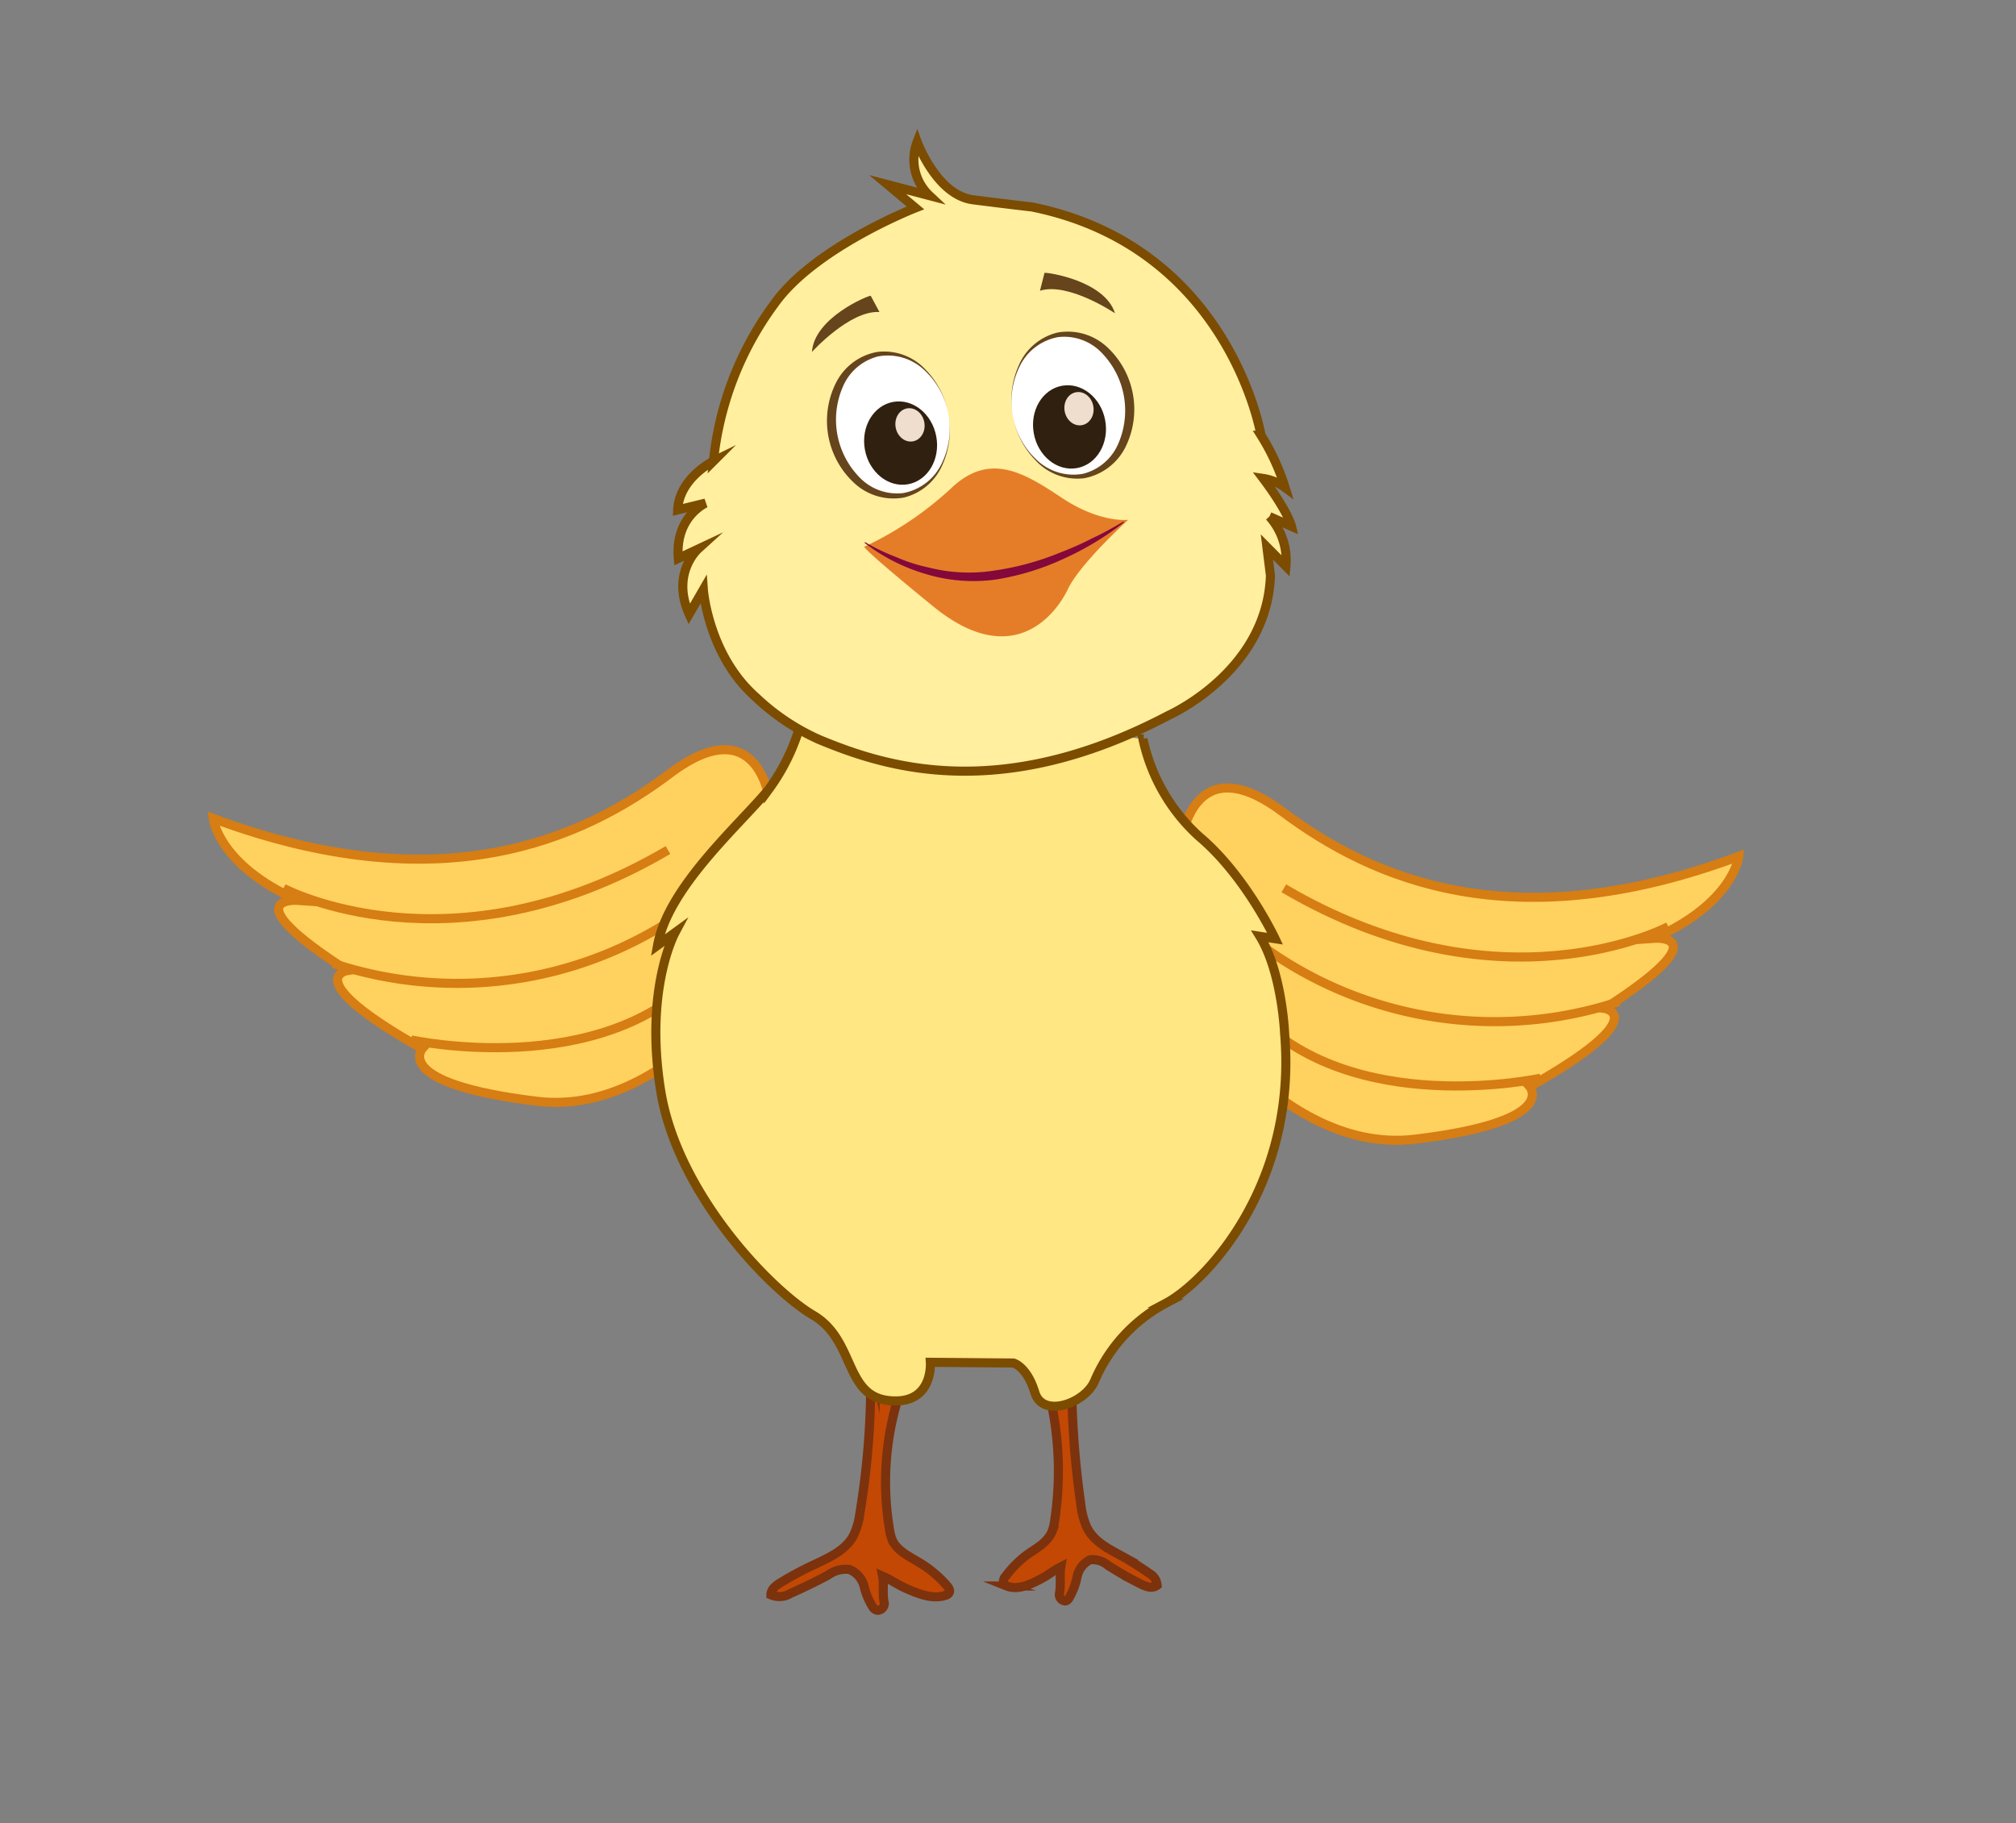 <svg id="Layer_1" data-name="Layer 1" xmlns="http://www.w3.org/2000/svg" viewBox="0 0 221.65 200.47"><rect x="0" y="0" width="221.65" height="200.47" fill="#808080" stroke="none"/><defs><style>.cls-1,.cls-3{fill:#ffd15f;}.cls-2{fill:none;}.cls-2,.cls-3{stroke:#d67d13;}.cls-2,.cls-3,.cls-4,.cls-5,.cls-6{stroke-miterlimit:10;}.cls-4{fill:#c34804;stroke:#7c320d;}.cls-5{fill:#ffe783;}.cls-5,.cls-6{stroke:#7c4c00;}.cls-6{fill:#ffef9f;}.cls-7{fill:#66441c;}.cls-8{fill:#fff;}.cls-9{fill:#30200f;}.cls-10{fill:#efdece;}.cls-11{fill:#e57d28;}.cls-12{fill:#84083a;}</style></defs><path class="cls-1" d="M84.66,88.21s-1.22-10.52-11-3.16S48.35,99.26,23.44,90c0,0,.53,5.09,9.3,9,0,0-7.37-.52,5.44,7.72,0,0-5.44.88,8.24,8.6,0,0-3.33,3.85,12.63,5.78s28.07-19.47,28.07-19.47L85.37,88.39"/><path class="cls-2" d="M84.66,88.21s-1.22-10.52-11-3.16S48.35,99.26,23.44,90c0,0,.53,5.09,9.3,9,0,0-7.37-.52,5.44,7.72,0,0-5.44.88,8.24,8.6,0,0-3.33,3.85,12.63,5.78s28.07-19.47,28.07-19.47L85.37,88.39"/><path class="cls-1" d="M31.16,97.68s18.42,9.83,42.28-4.21"/><path class="cls-2" d="M31.16,97.68s18.42,9.83,42.28-4.21"/><path class="cls-1" d="M36.6,105.93a43.45,43.45,0,0,0,38.77-5.79"/><path class="cls-2" d="M36.6,105.93a43.45,43.45,0,0,0,38.77-5.79"/><path class="cls-1" d="M45.19,114.35S66.07,118.91,77,107"/><path class="cls-2" d="M45.19,114.35S66.07,118.91,77,107"/><path class="cls-3" d="M129.92,92.42S131.15,81.9,141,89.26s25.26,14.21,50.17,4.91c0,0-.53,5.09-9.3,9,0,0,7.37-.52-5.44,7.72,0,0,5.44.88-8.24,8.6,0,0,3.33,3.86-12.63,5.78s-28.07-19.47-28.07-19.47l1.75-13.15"/><path class="cls-3" d="M183.43,101.89s-18.42,9.83-42.28-4.21"/><path class="cls-3" d="M178,110.14a43.45,43.45,0,0,1-38.77-5.79"/><path class="cls-3" d="M169.39,118.56s-20.87,4.56-31.75-7.37"/><path class="cls-4" d="M95,144.87l1.21,5.76a.89.89,0,0,1,0,.58c-.09.17-.38.24-.48.07a87.9,87.9,0,0,1-1.19,15.11,7.64,7.64,0,0,1-.77,2.58c-.91,1.59-2.74,2.36-4.4,3.15a37,37,0,0,0-3.61,1.95c-.49.3-1,.72-1,1.3a2.32,2.32,0,0,0,2.16-.16q2.1-.93,4.11-2a3.3,3.3,0,0,1,2.35-.63A2.73,2.73,0,0,1,95,174.42a7.51,7.51,0,0,0,1,2.36.69.69,0,0,0,.51.29.75.75,0,0,0,.71-.83c-.23-1,0-2-.18-2.92,1.15.51,1.46.84,2.61,1.36,1.37.6,2.9,1.22,4.31.74a.62.62,0,0,0,.39-.27c.15-.26-.05-.57-.24-.79a12.67,12.67,0,0,0-3-2.52c-1.12-.68-2.44-1.28-3-2.47a5.18,5.18,0,0,1-.31-1.17A31.51,31.51,0,0,1,99.33,152"/><path class="cls-4" d="M118.4,143.82l-1,5.76a1,1,0,0,0,0,.57c.08.18.33.25.42.08a100.34,100.34,0,0,0,1,15.11,8.6,8.6,0,0,0,.66,2.58c.77,1.59,2.35,2.36,3.77,3.14a33.51,33.51,0,0,1,3.1,1.95,1.63,1.63,0,0,1,.87,1.31c-.54.42-1.26.14-1.86-.17a40,40,0,0,1-3.52-2,2.59,2.59,0,0,0-2-.63,2.67,2.67,0,0,0-1.42,1.88,7.71,7.71,0,0,1-.9,2.36c-.11.15-.26.3-.44.28a.7.7,0,0,1-.6-.82c.19-1,0-2,.15-2.92-1,.51-1.25.84-2.24,1.35-1.18.61-2.49,1.23-3.7.75a.61.61,0,0,1-.34-.27.82.82,0,0,1,.21-.79,11.32,11.32,0,0,1,2.56-2.52c1-.68,2.1-1.28,2.57-2.48a5.45,5.45,0,0,0,.27-1.16,36.39,36.39,0,0,0-1.23-16.21"/><path class="cls-5" d="M125.75,81.25h0l-.09,0A20.18,20.18,0,0,0,131.86,92c5.09,4.29,8.33,11.22,8.33,11.22l-1.67-.26c2.45,4,2.72,10.7,2.72,10.7,1.4,16.58-8.6,27.28-13.07,29.65a17.37,17.37,0,0,0-7.81,8.51c-1,2.46-5.7,4.2-6.58,1.31s-2.36-3.25-2.36-3.25l-9.13-.08s.36,4.73-4.56,4.21-3.68-6.66-8.33-9.39S74.49,131.28,72.65,120c-1.79-11,1.41-17.15,1.57-17.45l-1.92,1.4c1.14-6.41,9-13.24,12.19-17.11a22.34,22.34,0,0,0,4-9.3"/><path class="cls-6" d="M142,57.88l-2.43-1.08a7.2,7.2,0,0,1,1.81,5.46l-2.09-2.11.39,3.14c-.35,10-10,14.82-11.24,15.39h0c-18.72,9.85-31.4,5.52-38.29,2.68a24.4,24.4,0,0,1-7-4.65c-5.3-4.65-5.82-11.88-5.82-11.88l-1.56,2.7c-2-4.46.94-7.13.94-7.13l-2.13,1c-.39-4.57,3-6.08,3-6.08l-3.07.75c.16-3.51,3.93-5.36,3.93-5.36a35.12,35.12,0,0,1,6.67-17.26c4.39-6.24,15.54-10.59,15.54-10.59l-3.06-2.56,4.6,1.21a5.42,5.42,0,0,1-1.35-5.91s2.14,5.86,6.15,6.37,6.48.79,6.48.79c21.75,4.41,25.17,25.1,25.17,25.1a24.36,24.36,0,0,1,2.65,5.75,5.37,5.37,0,0,0-2.41-1C141.62,56.25,142,57.88,142,57.88Z"/><path class="cls-7" d="M95.73,32.52c-.34,0-6.21,2.43-6.46,6.18,0,0,4.15-4.59,7.42-4.39Z"/><path class="cls-7" d="M114.84,30c.34-.06,6.62.86,7.75,4.45,0,0-5.12-3.46-8.25-2.48Z"/><ellipse class="cls-8" cx="97.92" cy="46.7" rx="6.45" ry="7.89" transform="translate(-6.78 18.3) rotate(-10.32)"/><path class="cls-7" d="M104.27,45.55a9.3,9.3,0,0,1-.64,5.53,6.22,6.22,0,0,1-4.25,3.63,6.35,6.35,0,0,1-5.5-1.63,9.31,9.31,0,0,1-2-10.92,6.32,6.32,0,0,1,4.57-3.46,6.2,6.2,0,0,1,5.26,1.89A9.31,9.31,0,0,1,104.27,45.55Zm0,0a8.67,8.67,0,0,0-2.65-4.86,5.84,5.84,0,0,0-5.07-1.5,5.73,5.73,0,0,0-3.89,3.36,9.07,9.07,0,0,0,1.8,9.9,5.72,5.72,0,0,0,4.83,1.77,5.85,5.85,0,0,0,4.22-3.2A8.66,8.66,0,0,0,104.27,45.55Z"/><ellipse class="cls-8" cx="117.7" cy="44.58" rx="6.45" ry="7.89" transform="translate(-6.08 21.81) rotate(-10.32)"/><path class="cls-7" d="M111.35,45.74A8.74,8.74,0,0,0,114,50.59a5.86,5.86,0,0,0,5.07,1.51,5.74,5.74,0,0,0,3.9-3.36,9.11,9.11,0,0,0-1.81-9.91,5.7,5.7,0,0,0-4.82-1.76,5.84,5.84,0,0,0-4.22,3.19A8.77,8.77,0,0,0,111.35,45.74Zm0,0A9.42,9.42,0,0,1,112,40.2a6.23,6.23,0,0,1,4.26-3.63,6.36,6.36,0,0,1,5.5,1.63,9.35,9.35,0,0,1,2,10.92,6.38,6.38,0,0,1-4.58,3.47,6.24,6.24,0,0,1-5.26-1.9A9.35,9.35,0,0,1,111.35,45.74Z"/><ellipse class="cls-9" cx="99.02" cy="48.72" rx="3.99" ry="4.6" transform="translate(-7.13 18.53) rotate(-10.32)"/><ellipse class="cls-10" cx="100.05" cy="46.71" rx="1.6" ry="1.84" transform="translate(-6.75 18.69) rotate(-10.32)"/><ellipse class="cls-9" cx="117.59" cy="46.94" rx="3.99" ry="4.6" transform="translate(-6.51 21.83) rotate(-10.32)"/><ellipse class="cls-10" cx="118.63" cy="44.93" rx="1.6" ry="1.84" transform="translate(-6.13 21.99) rotate(-10.32)"/><path class="cls-11" d="M95.07,60.1a37.07,37.07,0,0,0,9.45-6.36c4.25-4.08,8-1.81,12.22,1s7.3,2.42,7.3,2.42-5.28,4.79-6.63,7.62-6.11,9-14.81,1.9S95.07,60.1,95.07,60.1Z"/><path class="cls-12" d="M95.11,59.61a22.29,22.29,0,0,0,3.45,1.66,18.52,18.52,0,0,0,3.57,1.14,17.92,17.92,0,0,0,7.32.31,30.32,30.32,0,0,0,7.21-2,34.64,34.64,0,0,0,3.47-1.55c1.16-.53,2.27-1.17,3.39-1.82l.07.08a32.48,32.48,0,0,1-6.61,4,28.46,28.46,0,0,1-7.38,2.28,18,18,0,0,1-7.68-.55,20.44,20.44,0,0,1-6.87-3.47Z"/></svg>